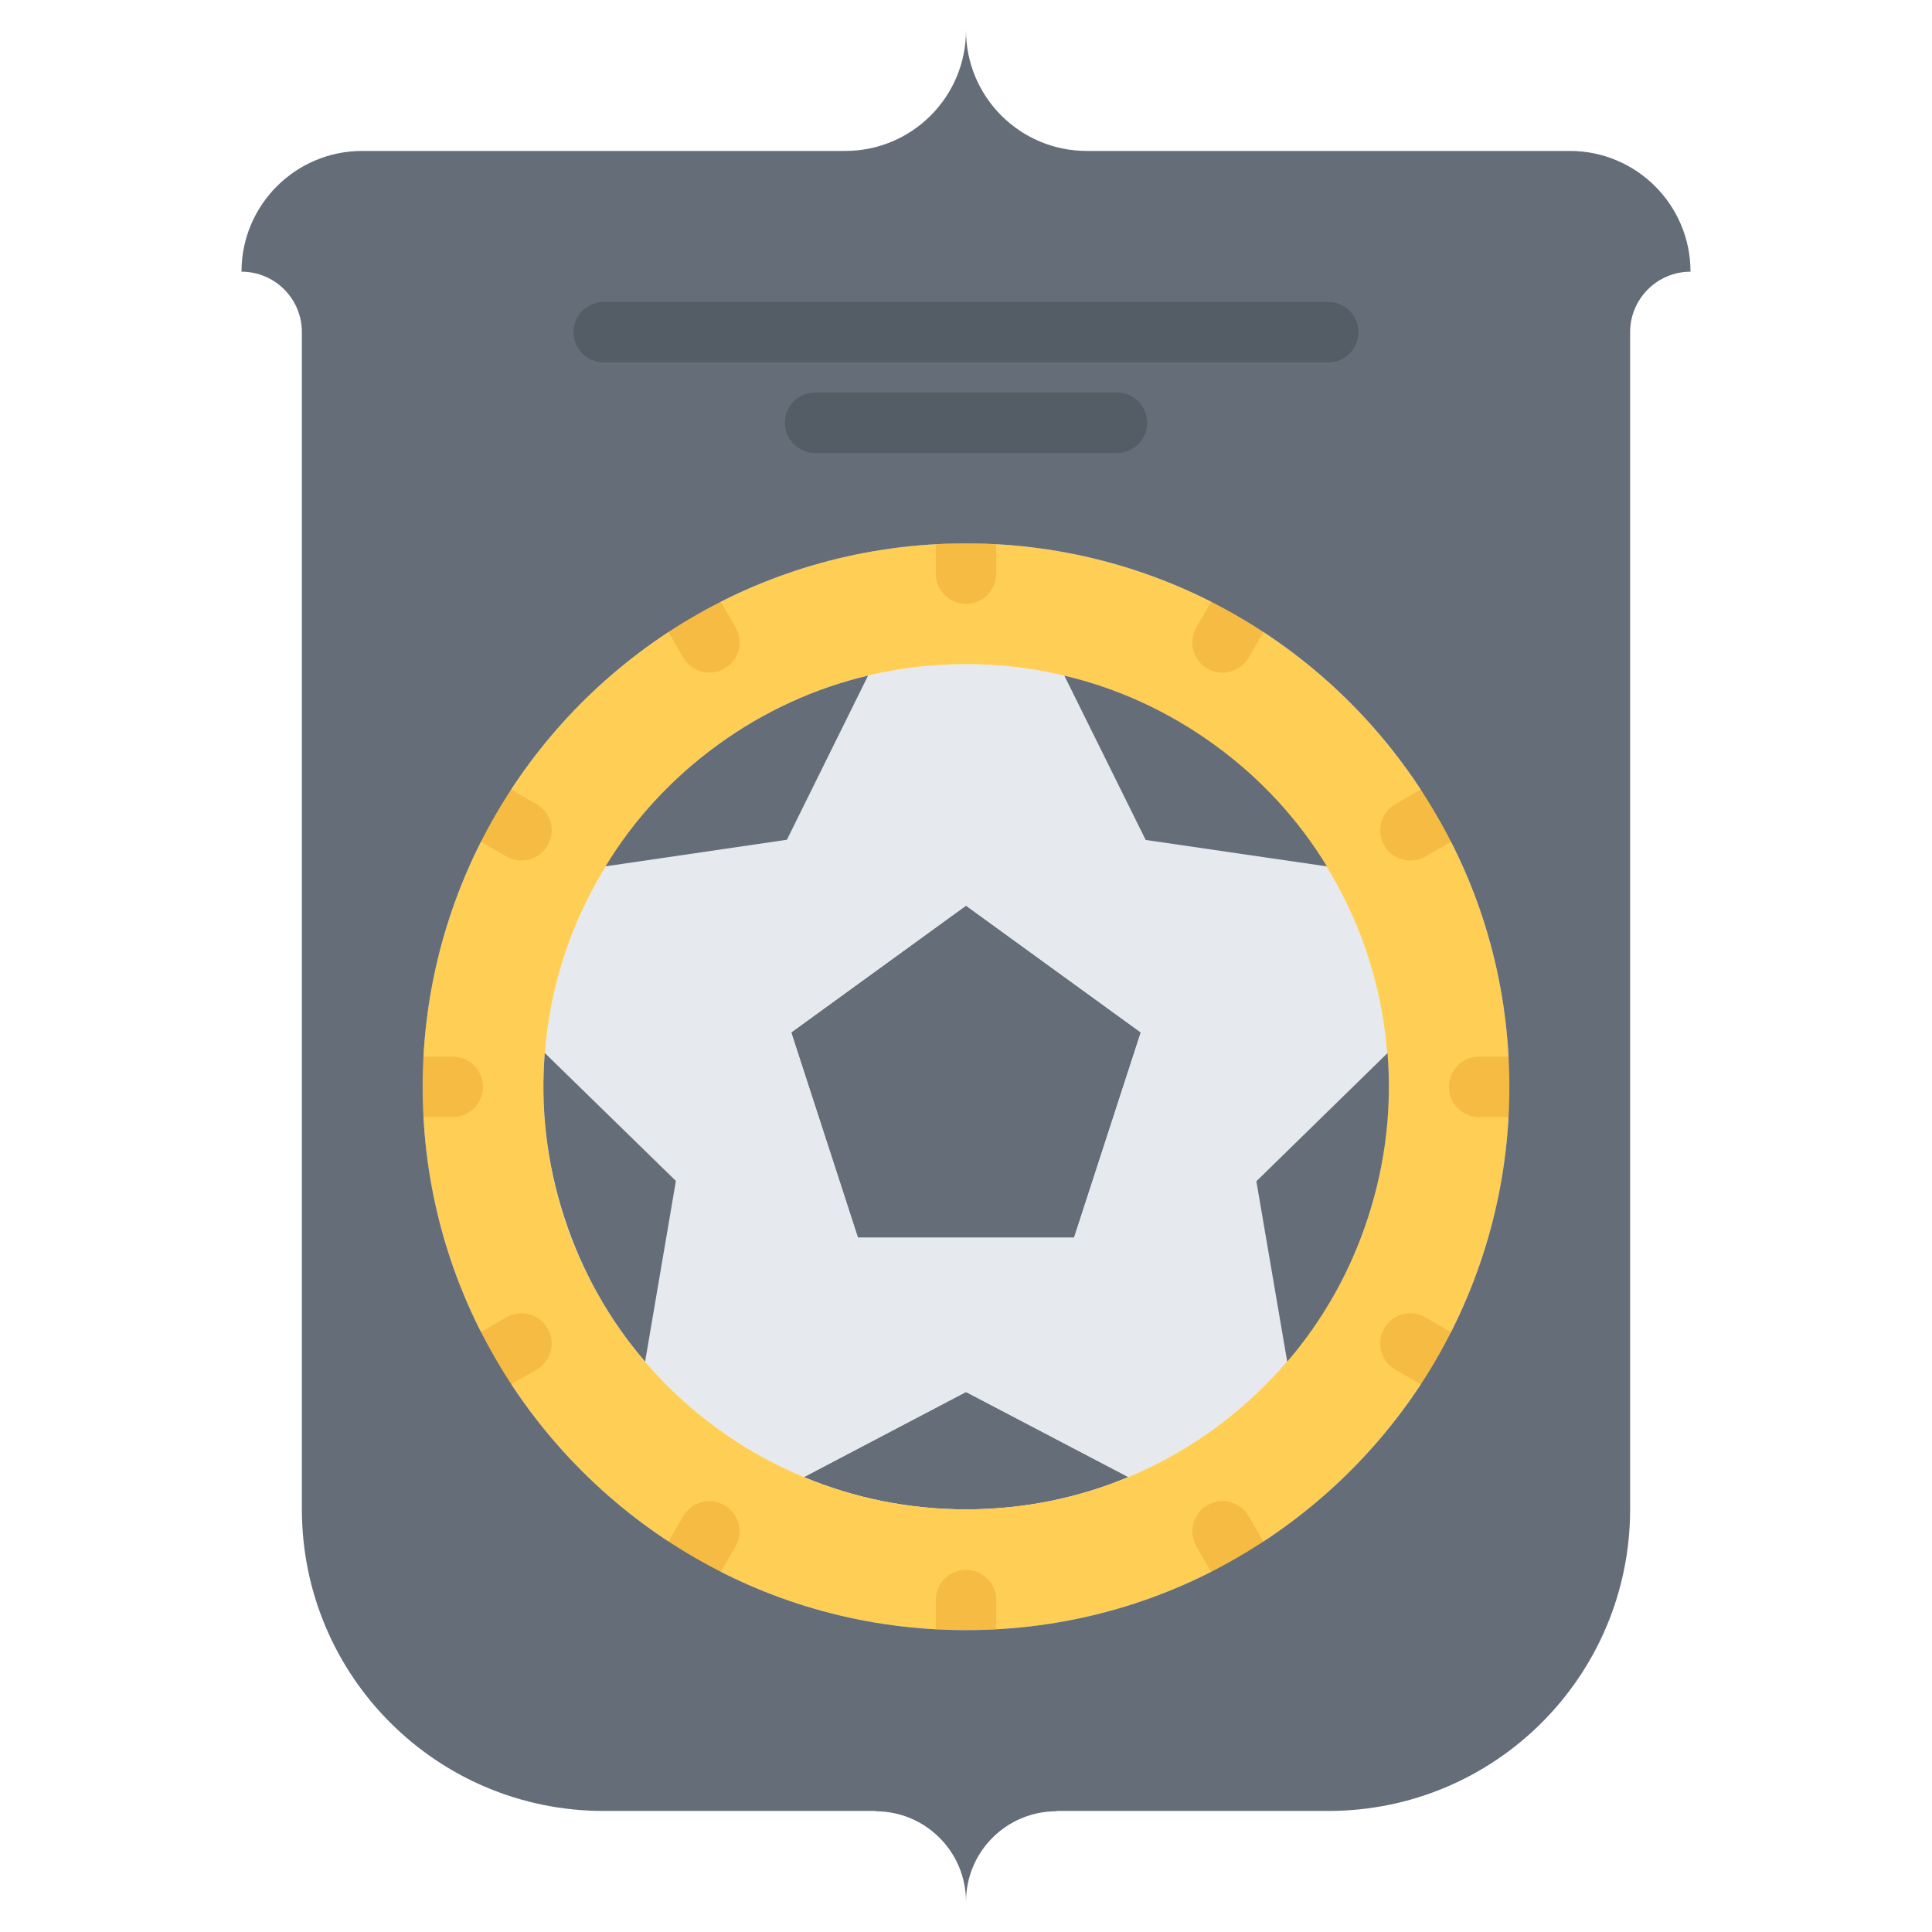 <svg id="icons" enable-background="new 0 0 64 64" height="512" viewBox="0 0 64 64" width="512" xmlns="http://www.w3.org/2000/svg"><g><g><path d="m32 46.11 5.38 2.819c-1.651.691-3.47 1.071-5.38 1.071-1.9 0-3.72-.38-5.37-1.07z" fill="#656d78"/></g><g><path d="m37.79 34.2-2.21 6.8h-7.16l-2.21-6.8 5.79-4.2z" fill="#656d78"/></g><g><path d="m43.859 28.57c1.171 1.859 1.921 4.02 2.091 6.34l-4.28 4.17 1.02 5.96c-1.43 1.68-3.239 3.03-5.31 3.89l-5.38-2.82-5.37 2.819c-2.07-.859-3.89-2.2-5.32-3.89l1.03-5.96-4.28-4.17h-.01c.17-2.32.92-4.48 2.1-6.34 2.47-3.949 6.85-6.569 11.85-6.569s9.38 2.62 11.859 6.57zm-8.279 12.43 2.21-6.8-5.79-4.2-5.79 4.2 2.21 6.8z" fill="#e6e9ed"/></g><g><path d="m47.59 27.01c-3.111-5.39-8.93-9.01-15.59-9.01s-12.48 3.62-15.59 9c-1.53 2.65-2.41 5.72-2.41 9s.87 6.35 2.41 9c1.58 2.729 3.859 5.01 6.59 6.59 2.649 1.54 5.72 2.41 9 2.41s6.35-.87 9-2.41c2.729-1.58 5.01-3.85 6.59-6.58 1.53-2.649 2.41-5.72 2.41-9v-.01c0-3.28-.87-6.35-2.41-8.99zm-4.901 18.03c-1.43 1.68-3.239 3.03-5.31 3.89-1.65.69-3.469 1.07-5.379 1.07-1.9 0-3.72-.38-5.37-1.07-2.07-.859-3.89-2.2-5.32-3.89-2.06-2.44-3.31-5.59-3.31-9.04 0-.37.01-.73.05-1.09.17-2.32.92-4.48 2.1-6.34 2.47-3.95 6.85-6.57 11.85-6.57s9.38 2.62 11.859 6.57c1.171 1.859 1.921 4.02 2.091 6.34.04.36.05.72.05 1.09 0 3.45-1.25 6.6-3.311 9.04z" fill="#ffce54"/></g><g><path d="m41.619 39.13 4.344-4.245c.146 1.782-.055 3.63-.645 5.446-.587 1.809-1.511 3.421-2.677 4.777z" fill="#656d78"/></g><g><path d="m37.952 27.824-2.694-5.442c1.741.41 3.436 1.173 4.98 2.296 1.538 1.116 2.787 2.493 3.717 4.022z" fill="#656d78"/></g><g><path d="m26.067 27.818-6.008.88c.928-1.528 2.177-2.904 3.723-4.026 1.536-1.118 3.232-1.88 4.974-2.292z" fill="#656d78"/></g><g><path d="m22.39 39.12-1.02 5.985c-1.167-1.355-2.09-2.968-2.68-4.785-.588-1.807-.789-3.655-.643-5.438z" fill="#656d78"/></g><path d="m31 18.034v.97c0 .553.447 1 1 1s1-.447 1-1v-.97c-.332-.018-.664-.034-1-.034s-.668.016-1 .034z" fill="#f6bb42"/><path d="m33 53.967v-.963c0-.553-.447-1-1-1s-1 .447-1 1v.963c.331.018.664.033 1 .033s.669-.015 1-.033z" fill="#f6bb42"/><g><path d="m23.5 22.281c-.346 0-.682-.18-.867-.5l-.499-.865c-.276-.479-.112-1.09.366-1.366.479-.277 1.09-.112 1.366.366l.499.865c.276.479.111 1.09-.366 1.366-.158.091-.329.134-.499.134z" fill="#f6bb42"/></g><g><path d="m41.001 52.594c-.346 0-.682-.179-.867-.5l-.501-.867c-.276-.478-.112-1.09.366-1.366.476-.276 1.089-.113 1.366.366l.501.867c.276.478.112 1.09-.366 1.366-.157.091-.329.134-.499.134z" fill="#f6bb42"/></g><g><path d="m17.274 28.504c-.17 0-.342-.043-.5-.135l-.864-.5c-.478-.276-.642-.888-.364-1.366.275-.479.886-.644 1.366-.364l.864.5c.478.276.642.888.364 1.366-.184.32-.52.499-.866.499z" fill="#f6bb42"/></g><g><path d="m47.587 46.006c-.17 0-.342-.043-.5-.135l-.867-.502c-.478-.276-.642-.889-.364-1.366.276-.478.886-.644 1.366-.364l.867.502c.478.276.642.889.364 1.366-.185.32-.52.499-.866.499z" fill="#f6bb42"/></g><g><path d="m14.998 37.004h-.999c-.553 0-1-.447-1-1s.447-1 1-1h.999c.553 0 1 .447 1 1s-.447 1-1 1z" fill="#f6bb42"/></g><g><path d="m50 37.006s-.001 0-.002 0l-1.002-.002c-.553-.001-.999-.449-.998-1.002.001-.552.448-.998 1-.998h.001l1.003.002c.553.001.999.449.998 1.002-.001.552-.448.998-1 .998z" fill="#f6bb42"/></g><g><path d="m16.411 46.004c-.346 0-.683-.18-.867-.501-.276-.479-.111-1.09.367-1.365l.865-.498c.479-.276 1.091-.111 1.365.367.276.479.111 1.09-.367 1.365l-.865.498c-.157.091-.329.134-.498.134z" fill="#f6bb42"/></g><g><path d="m46.722 28.506c-.346 0-.683-.18-.867-.501-.276-.479-.111-1.09.367-1.365l.868-.5c.479-.277 1.091-.111 1.365.367.276.479.111 1.09-.367 1.365l-.868.5c-.157.091-.329.134-.498.134z" fill="#f6bb42"/></g><g><path d="m22.997 52.594c-.17 0-.342-.043-.499-.134-.479-.276-.643-.889-.366-1.366l.5-.865c.276-.479.888-.642 1.366-.366.479.276.643.889.366 1.366l-.5.865c-.185.321-.521.5-.867.5z" fill="#f6bb42"/></g><g><path d="m40.497 22.283c-.17 0-.342-.043-.5-.135-.478-.276-.642-.889-.364-1.366l.502-.867c.276-.479.886-.644 1.366-.364.478.276.642.889.364 1.366l-.502.867c-.185.32-.52.499-.866.499z" fill="#f6bb42"/></g><g><path d="m52 5c2.21 0 4 1.79 4 4-1.101 0-2 .9-2 2v38.99c0 5.529-4.47 10-10 10h-9v.01c-1.66 0-3 1.34-3 3 0-1.66-1.34-3-3-3v-.01h-9c-5.53 0-10-4.471-10-10v-38.99c0-1.1-.891-2-2-2 0-2.21 1.79-4 4-4h16c2.21 0 4-1.79 4-4 0 2.21 1.79 4 4 4zm-2 31.01v-.01c0-3.28-.87-6.35-2.41-8.99-3.111-5.39-8.93-9.01-15.59-9.01s-12.48 3.62-15.59 9c-1.53 2.65-2.41 5.72-2.41 9s.87 6.35 2.41 9c1.58 2.729 3.859 5.01 6.59 6.59 2.649 1.54 5.72 2.41 9 2.41s6.35-.87 9-2.41c2.729-1.58 5.01-3.85 6.59-6.58 1.53-2.65 2.41-5.72 2.41-9z" fill="#656d78"/></g><g><path d="m44 12.003h-24c-.553 0-1-.447-1-1s.447-1 1-1h24c.553 0 1 .447 1 1s-.447 1-1 1z" fill="#545c66"/></g><g><path d="m37 15.003h-10c-.553 0-1-.447-1-1s.447-1 1-1h10c.553 0 1 .447 1 1s-.447 1-1 1z" fill="#545c66"/></g></g></svg>